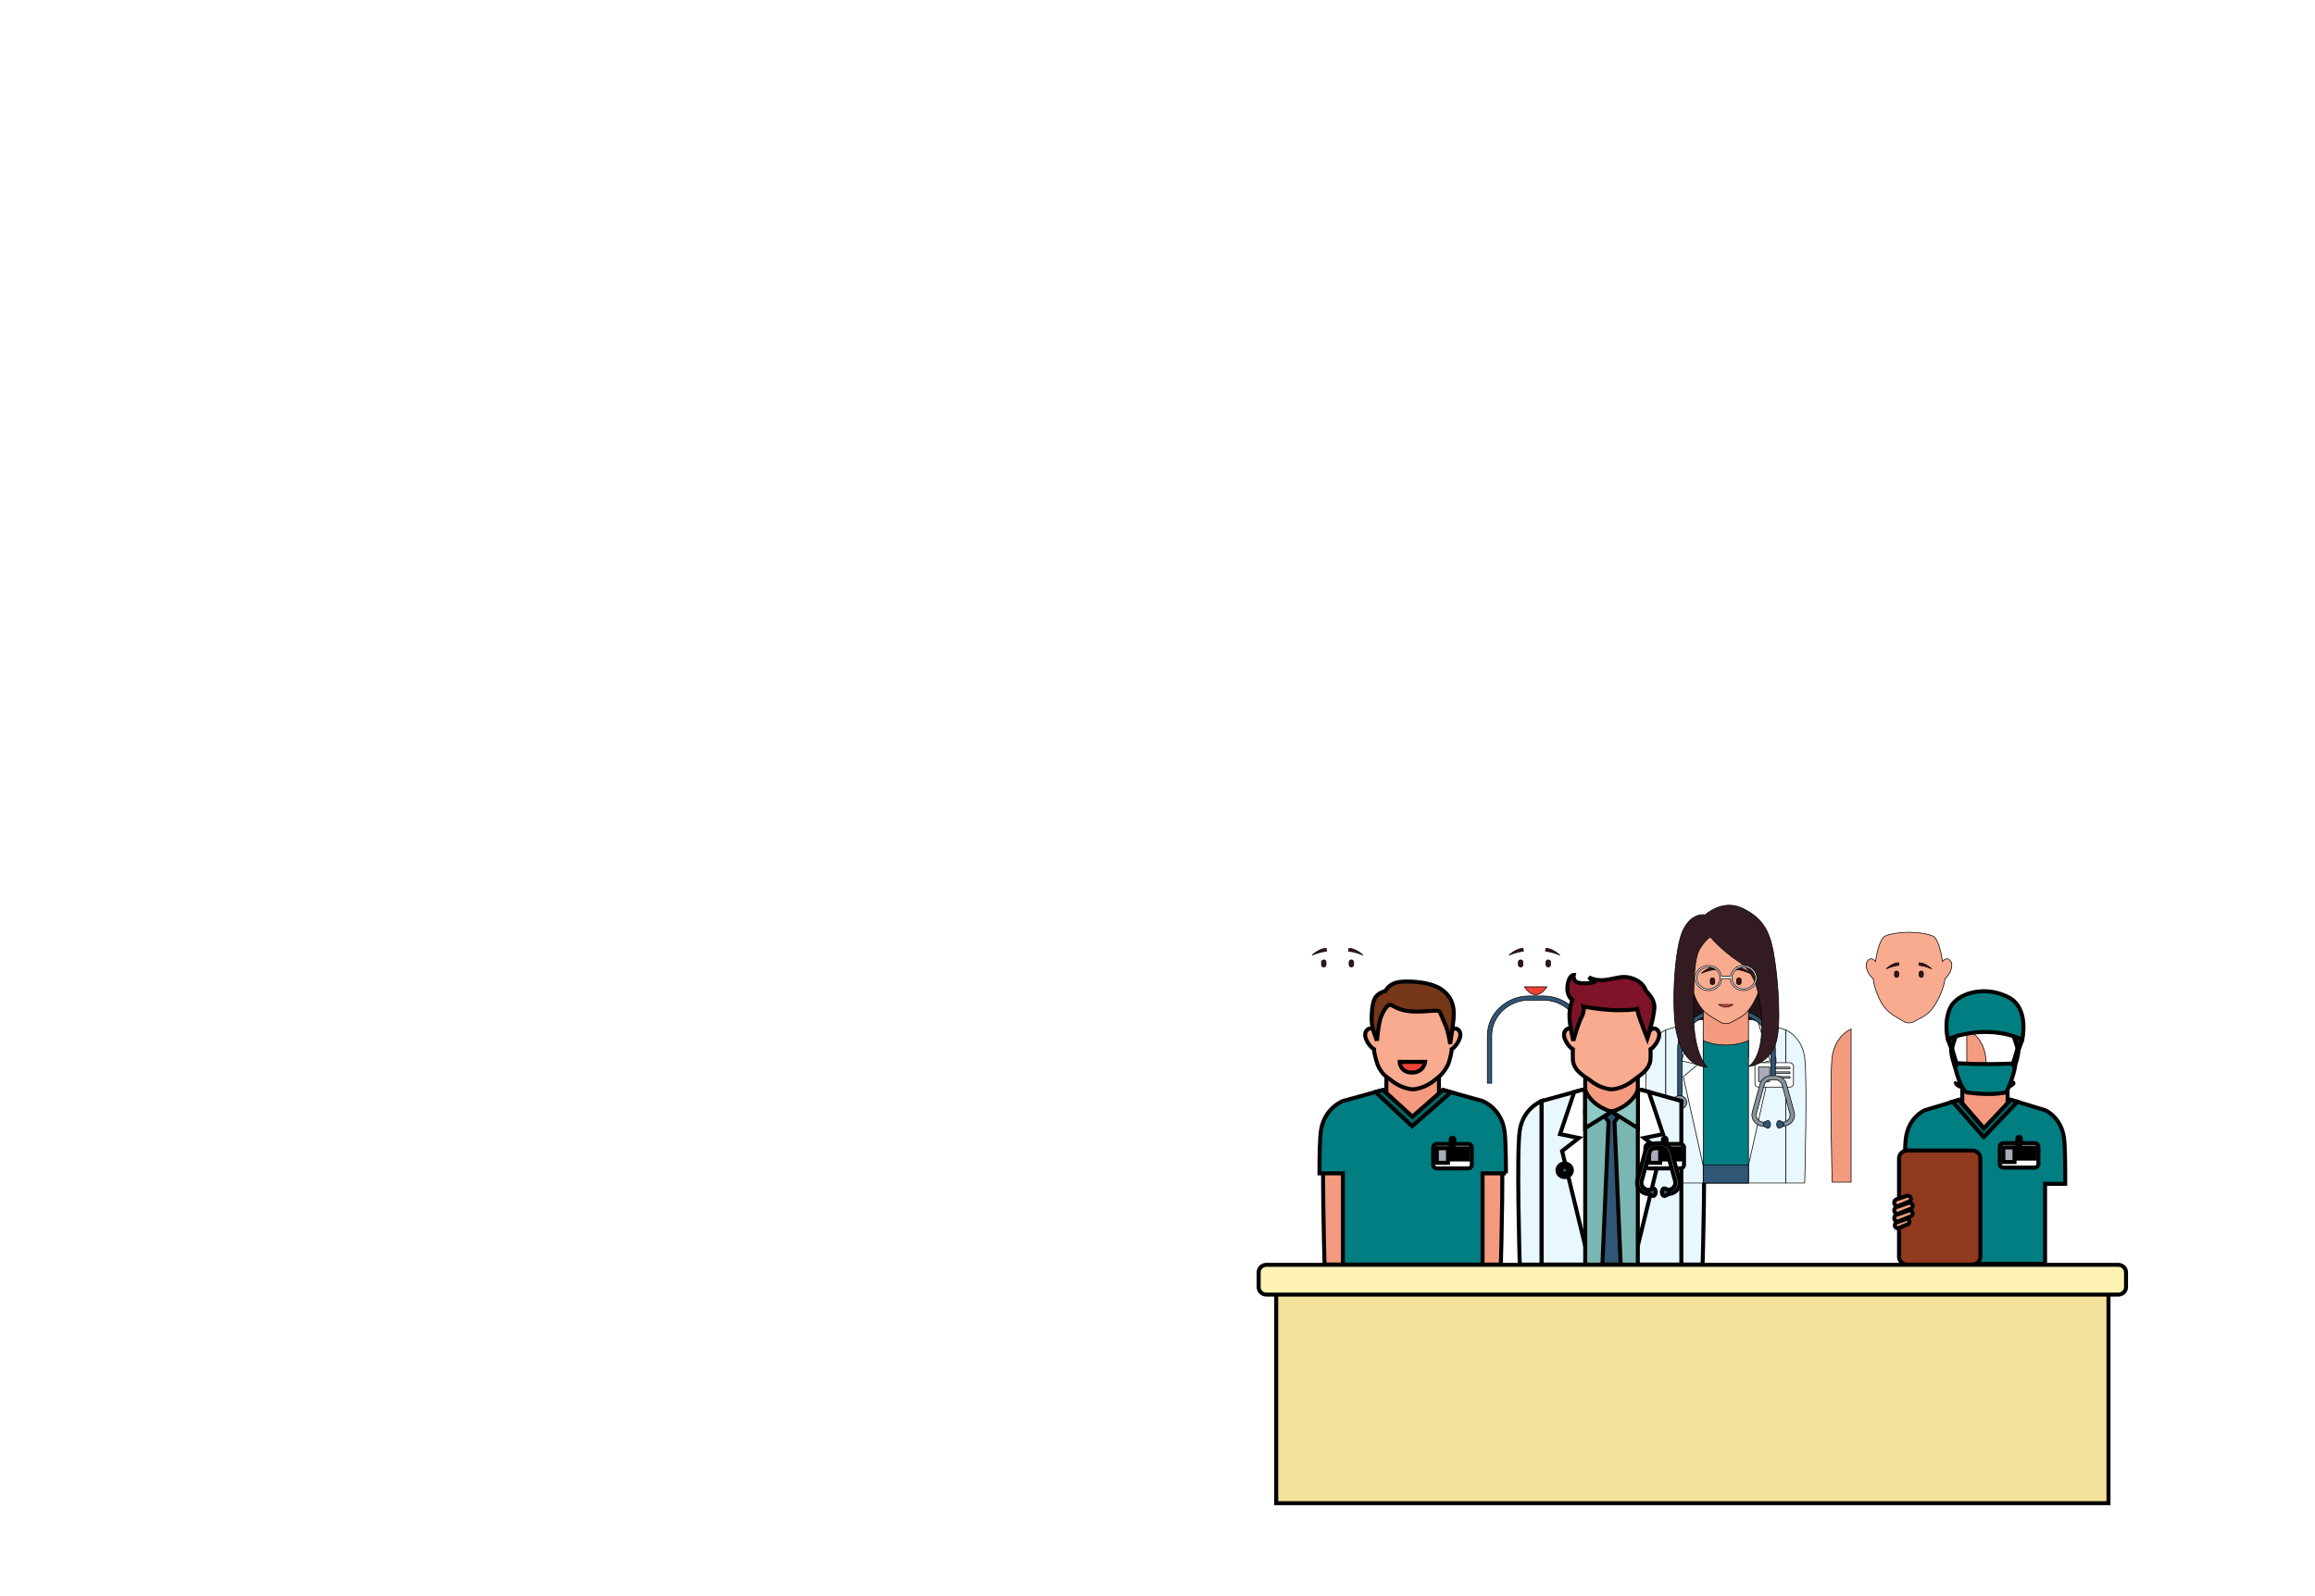 <svg width="580" height="400" xmlns="http://www.w3.org/2000/svg">
 <!-- Created with Method Draw - http://github.com/duopixel/Method-Draw/ -->

 <g>
  <title>background</title>
  <rect fill="#fff" id="canvas_background" height="402" width="582" y="-1" x="-1"/>
  <g display="none" overflow="visible" y="0" x="0" height="100%" width="100%" id="canvasGrid">
   <rect fill="url(#gridpattern)" stroke-width="0" y="0" x="0" height="100%" width="100%"/>
  </g>
 </g>
 <g>
  <title>Layer 1</title>
  <g stroke="null" id="svg_141">
   <path stroke="null" id="svg_5" d="m426.567,316.906c0.017,-0.523 0.844,-28.027 0,-33.617c-0.844,-5.638 -5.495,-7.387 -5.495,-7.387l0,41.003l5.495,0z" fill="#E9F7FE"/>
   <g stroke="null" id="svg_6" transform="matrix(0.172,0,0,0.163,-11562.32,-7540.38) ">
    <path stroke="null" id="svg_7" d="m69685.136,47697.98c0,0 -12.7,53.4 -10.2,86.5s9.3,63.6 9.3,63.6l112,0c0,0 3.4,-87.4 -8.5,-128.1c-11.9,-40.6 -73.8,-70.3 -102.6,-22z" fill="#211316"/>
    <g stroke="null" id="svg_8">
     <path stroke="null" id="svg_9" d="m69649.236,48078.88l0,-235.5c0,0 -23.2,10 -27.5,42.4c-4.2,32.1 -0.1,190.1 0,193.1l27.5,0z" fill="#E9F7FE"/>
     <path stroke="null" id="svg_10" d="m69851.536,48078.88c0.1,-3 4.2,-161 0,-193.1c-4.2,-32.4 -27.5,-42.4 -27.5,-42.4l0,235.5l27.5,0z" fill="#E9F7FE"/>
    </g>
    <path stroke="null" id="svg_11" fill="#E9F7FE" d="m69824.036,48078.88l0,-235.5l-49.4,-15.8l-75.3,0l-50.1,15.8l0,235.5l174.8,0z"/>
    <path stroke="null" id="svg_12" fill="#FFFFFF" d="m69699.336,47827.58l-9.4,2.9l-17.8,60.6l23.6,5.6l-21,18.8l31.9,150.3l30,0l30,0l31.9,-150.3l-21,-18.8l23.6,-5.6l-17.8,-60.8l-8.7,-2.7l-75.3,0z"/>
    <g stroke="null" id="svg_13">
     <path stroke="null" id="svg_14" d="m69829.936,47893.88l-45.6,0c-2.9,0 -5.3,2.4 -5.3,5.3l0,26.9c0,2.9 2.4,5.3 5.3,5.3l45.6,0c2.9,0 5.3,-2.4 5.3,-5.3l0,-26.9c0,-2.9 -2.4,-5.3 -5.3,-5.3z" fill="#FFFFFF"/>
     <g stroke="null" id="svg_15">
      <path stroke="null" id="svg_16" fill="#A9ACBA" d="m69784.336,47900.48l16.2,0l0,22.4l-16.2,0l0,-22.4z"/>
      <path stroke="null" id="svg_17" fill="#A9ACBA" d="m69802.436,47900.68l27.6,0l0,2.5l-27.6,0l0,-2.5z"/>
      <path stroke="null" id="svg_18" fill="#A9ACBA" d="m69802.436,47907.98l27.6,0l0,2.5l-27.6,0l0,-2.5z"/>
      <path stroke="null" id="svg_19" fill="#A9ACBA" d="m69802.436,47915.18l27.6,0l0,2.5l-27.6,0l0,-2.5z"/>
     </g>
     <path stroke="null" id="svg_20" d="m69807.136,47884.28c-1.5,0 -2.6,1.2 -2.6,2.6l0,7.5c0,1.5 1.2,2.6 2.6,2.6s2.6,-1.2 2.6,-2.6l0,-7.5c0.1,-1.4 -1.1,-2.6 -2.6,-2.6z" fill="#A9ACBA"/>
    </g>
    <g stroke="null" id="svg_21">
     <g stroke="null" id="svg_22">
      <g stroke="null" id="svg_23">
       <path stroke="null" id="svg_24" d="m69808.636,47915.38l-6.3,0l0,-42.3c0,-30.2 -24.6,-54.7 -54.7,-54.7l-20.1,0c-30.2,0 -54.7,24.6 -54.7,54.7l0,73.1l-6.3,0l0,-73.1c0,-33.7 27.4,-61.1 61.1,-61.1l20.1,0c33.7,0 61.1,27.4 61.1,61.1l0,42.3l-0.2,0z" fill="#305675"/>
      </g>
     </g>
     <path stroke="null" id="svg_25" fill="#87939B" d="m69679.736,47954.98a10.4,10.4 0 0 1 -10.4,10.4a10.4,10.4 0 0 1 -10.4,-10.4a10.4,10.4 0 0 1 10.4,-10.4a10.4,10.4 0 0 1 10.4,10.4z"/>
     <path stroke="null" id="svg_26" fill="#305675" d="m69674.636,47954.98a5.3,5.3 0 0 1 -5.3,5.3a5.3,5.3 0 0 1 -5.3,-5.3a5.3,5.3 0 0 1 5.3,-5.3a5.3,5.3 0 0 1 5.3,5.3z"/>
     <g stroke="null" id="svg_27">
      <path stroke="null" id="svg_28" d="m69819.336,47991.58l-1.8,0l0,-6.3l1.8,0c2.3,0 4.5,-0.7 6.4,-2.1c3.7,-2.7 5.3,-7.2 4.2,-11.7l-11.2,-43.2c-1.3,-4.8 -5.6,-8.2 -10.6,-8.2l-5,0c-5,0 -9.4,3.4 -10.6,8.2l-11.2,43.2c-1.1,4.4 0.5,9 4.2,11.7c1.9,1.4 4.1,2.1 6.4,2.1l1.8,0l0,6.3l-1.8,0c-3.7,0 -7.2,-1.1 -10.1,-3.3c-5.8,-4.2 -8.4,-11.4 -6.6,-18.4l11.2,-43.2c2,-7.6 8.9,-13 16.8,-13l5,0c7.9,0 14.8,5.3 16.8,13l11.2,43.2c1.8,7 -0.8,14.2 -6.6,18.4c-3.1,2.1 -6.6,3.3 -10.3,3.3z" fill="#87939B"/>
     </g>
     <path stroke="null" id="svg_29" d="m69801.736,47988.68c0,3.2 -1.6,5.8 -3.5,5.8s-7.2,-2.6 -7.2,-5.8s5.3,-5.8 7.2,-5.8s3.5,2.6 3.5,5.8z" fill="#305675"/>
     <path stroke="null" id="svg_30" d="m69810.736,47988.68c0,3.2 1.6,5.8 3.5,5.8s7.2,-2.6 7.2,-5.8s-5.3,-5.8 -7.2,-5.8s-3.5,2.6 -3.5,5.8z" fill="#305675"/>
    </g>
    <path stroke="null" id="svg_31" fill="#F49B7F" d="m69703.736,47799.18l65.9,0l0,85.7l-65.9,0l0,-85.7z"/>
    <g stroke="null" id="svg_32">
     <path stroke="null" id="svg_33" d="m69797.136,47738.58c-4.5,-6.1 -9,-2.4 -11.5,0.8c-2.9,-18.2 -7.4,-35.4 -13.6,-38.7c-11.3,-6.1 -35.3,-6.1 -35.3,-6.1s-24.1,0 -35.3,6.1c-6.2,3.4 -10.7,20.6 -13.6,38.7c-2.5,-3.2 -7,-6.9 -11.5,-0.8c-5.9,7.9 2.7,23.8 8.4,27.4c-0.4,5.5 6.8,35.9 21.4,49.8c8.2,7.8 16.1,11.3 22,15.4c5.2,3.6 12.1,3.6 17.4,0c6,-4.1 14.6,-6.8 22,-15.4c14.5,-16.9 21.8,-44.3 21.4,-49.8c5.5,-3.6 14.1,-19.5 8.2,-27.4z" fill="#F9AB90"/>
    </g>
    <g stroke="null" id="svg_34">
     <g stroke="null" id="svg_35">
      <g stroke="null" id="svg_36">
       <g stroke="null" id="svg_37">
        <path stroke="null" id="svg_38" d="m69717.236,47773.88c-1.8,0 -3.2,-1.4 -3.2,-3.2l0,-4.1c0,-1.8 1.4,-3.2 3.2,-3.2c1.8,0 3.2,1.4 3.2,3.2l0,4.1c0,1.8 -1.5,3.2 -3.2,3.2z" fill="#381218"/>
       </g>
       <g stroke="null" id="svg_39">
        <path stroke="null" id="svg_40" d="m69755.736,47773.88c-1.8,0 -3.2,-1.4 -3.2,-3.2l0,-4.1c0,-1.8 1.4,-3.2 3.2,-3.2c1.8,0 3.2,1.4 3.2,3.2l0,4.1c0,1.8 -1.4,3.2 -3.2,3.2z" fill="#381218"/>
       </g>
      </g>
      <g stroke="null" id="svg_41">
       <path stroke="null" id="svg_42" d="m69701.236,47756.28c0,0 9.4,-9.8 19.3,-9.8l0.4,4.3c0,0 -7.1,0 -19.7,5.5z" fill="#381218"/>
       <path stroke="null" id="svg_43" d="m69771.636,47756.28c0,0 -9.4,-9.8 -19.3,-9.8l-0.4,4.3c0.1,0 7.2,0 19.7,5.5z" fill="#381218"/>
      </g>
      <path stroke="null" id="svg_44" d="m69726.236,47804.38l20.8,0c0,0 -9.5,8.9 -20.8,0z" fill="#EF4136"/>
     </g>
    </g>
    <path stroke="null" id="svg_45" d="m69736.636,47866.68c-12.3,0 -23.7,-2.5 -32.9,-6.8l0,219.1l65.9,0l0,-219.1c-9.3,4.3 -20.7,6.8 -33,6.8z" fill="#017E82"/>
    <path stroke="null" id="svg_46" fill="#305675" d="m69703.736,48050.88l65.9,0l0,28l-65.9,0l0,-28z"/>
    <path stroke="null" id="svg_47" d="m69714.036,47700.38c0,0 15.5,20 40.6,37.5c25.1,17.6 29.5,46 32.4,69.2c3,23.2 5.9,74.2 -17,92.6c0,0 36.3,-3.1 42.2,-48.9c4.5,-34.6 -0.9,-98.7 -6.8,-129.9c-5.9,-31.1 -16.2,-50.3 -45,-64.7c-28.8,-14.4 -53.9,10.4 -53.9,10.4s-18.4,-4.8 -31.7,22.4c-13.3,27.1 -17.6,120.8 -10.2,157.6s23.8,53.4 44.9,54c0,0 -19.9,-18.4 -19.9,-83s2.3,-86.7 9.6,-99.5c7.5,-12.9 14.8,-17.7 14.8,-17.7z" fill="#331C21"/>
    <path stroke="null" id="svg_48" d="m69762.536,47744.38c-9.7,0 -17.7,7.2 -19.1,16.5l-13,0c-1.3,-9.3 -9.4,-16.5 -19.1,-16.5c-10.6,0 -19.3,8.6 -19.3,19.3s8.6,19.3 19.3,19.3c10.4,0 18.8,-8.2 19.2,-18.5l12.7,0c0.4,10.3 8.8,18.5 19.2,18.5c10.6,0 19.3,-8.6 19.3,-19.3s-8.5,-19.3 -19.2,-19.3zm-51.1,36.2c-9.3,0 -16.9,-7.6 -16.9,-16.9s7.6,-16.9 16.9,-16.9c9.3,0 16.9,7.6 16.9,16.9s-7.6,16.9 -16.9,16.9zm51.1,0c-9.3,0 -16.9,-7.6 -16.9,-16.9s7.6,-16.9 16.9,-16.9s16.9,7.6 16.9,16.9s-7.5,16.9 -16.9,16.9z" fill="#FFFFFF"/>
   </g>
   <path stroke="null" id="svg_49" d="m386.255,316.906l0,-40.987c0,0 -4.651,1.749 -5.495,7.387c-0.844,5.589 -0.017,33.094 0,33.617l5.495,0l0,-0.016z" fill="#E9F7FE"/>
   <path stroke="null" id="svg_50" fill="#E9F7FE" d="m421.244,316.906l0,-40.987l-9.888,-2.762l-15.057,0l-10.043,2.762l0,40.987l34.988,0z"/>
   <path stroke="null" id="svg_51" fill="#FFFFFF" d="m396.299,273.157l-1.895,0.523l-3.549,10.541l4.72,0.964l-4.203,3.268l6.374,26.181l6.012,0l5.995,0l6.391,-26.181l-4.221,-3.268l4.737,-0.964l-3.566,-10.574l-1.74,-0.49l-15.057,0z"/>
   <path stroke="null" id="svg_52" d="m421.002,286.673l-7.856,0c-0.5,0 -0.913,0.392 -0.913,0.866l0,4.396c0,0.474 0.413,0.866 0.913,0.866l7.856,0c0.5,0 0.913,-0.392 0.913,-0.866l0,-4.396c0,-0.474 -0.413,-0.866 -0.913,-0.866z" fill="#FFFFFF"/>
   <path stroke="null" id="svg_53" fill="#A9ACBA" d="m413.147,287.751l2.791,0l0,3.661l-2.791,0l0,-3.661z"/>
   <path stroke="null" id="svg_54" fill="#A9ACBA" d="m416.248,287.784l4.755,0l0,0.409l-4.755,0l0,-0.409z"/>
   <path stroke="null" id="svg_55" fill="#A9ACBA" d="m416.248,288.977l4.755,0l0,0.409l-4.755,0l0,-0.409z"/>
   <path stroke="null" id="svg_56" fill="#A9ACBA" d="m416.248,290.154l4.755,0l0,0.409l-4.755,0l0,-0.409z"/>
   <path stroke="null" id="svg_57" d="m417.075,285.104c-0.258,0 -0.448,0.196 -0.448,0.425l0,1.226c0,0.245 0.207,0.425 0.448,0.425s0.448,-0.196 0.448,-0.425l0,-1.226c0,-0.229 -0.189,-0.425 -0.448,-0.425z" fill="#A9ACBA"/>
   <g stroke="null" id="svg_58" transform="matrix(0.172,0,0,0.163,-11562.32,-7540.38) ">
    <path stroke="null" id="svg_59" d="m69531.436,47894.68l-6.3,0l0,-42.3c0,-30.2 -24.6,-54.7 -54.7,-54.7l-20.1,0c-30.2,0 -54.7,24.6 -54.7,54.7l0,73.1l-6.3,0l0,-73.1c0,-33.7 27.4,-61.1 61.1,-61.1l20.1,0c33.7,0 61.1,27.4 61.1,61.1l0,42.3l-0.2,0z" fill="#305675"/>
   </g>
   <path stroke="null" id="svg_60" fill="#F49B7F" d="m397.16,268.206l13.179,0l0,10.394l-13.179,0l0,-10.394z"/>
   <path stroke="null" id="svg_61" d="m415.404,258.318c-0.792,-1.062 -1.705,-0.425 -2.222,0.131c-0.379,-3.203 -1.12,-6.357 -2.326,-6.978c-2.222,-1.16 -7.08,-1.16 -7.08,-1.16s-4.858,0 -7.08,1.16c-1.223,0.637 -1.947,3.775 -2.326,6.978c-0.517,-0.556 -1.43,-1.193 -2.222,-0.131c-1.016,1.356 0.792,4.02 1.912,4.625c-0.017,0.899 -0.017,2.206 0.017,2.746c0.207,2.876 3.445,4.314 4.255,5.001c2.636,2.239 5.461,2.304 5.461,2.304s2.825,-0.065 5.461,-2.304c0.81,-0.686 4.048,-2.321 4.255,-5.197c0.034,-0.523 0.052,-1.651 0.017,-2.549c1.085,-0.605 2.894,-3.268 1.878,-4.625z" fill="#F9AB90"/>
   <path stroke="null" id="svg_62" d="m394.18,260.851c0,0 -1.085,-4.478 -0.965,-6.668c0.121,-2.19 0.724,-3.563 0.724,-3.563s-1.568,-1.03 -1.206,-3.677c0.362,-2.647 1.568,-2.647 1.568,-2.647s-0.482,1.847 1.688,2.075c2.188,0.229 3.273,-0.229 3.273,-0.229l-1.206,-1.258c0,0 1.568,1.03 4.238,0.686c2.67,-0.343 4.238,-1.258 6.788,-0.343s3.153,2.647 3.273,2.991c0.121,0.343 1.568,1.373 2.067,3.334c0.482,1.961 -1.688,8.743 -1.688,8.743s-1.206,-3.105 -1.826,-4.821c-0.603,-1.732 -0.724,-2.647 -0.724,-2.647s-0.724,0.343 -4.72,0.343s-8.734,-0.915 -8.734,-0.915s0.362,1.03 -0.482,2.647c-0.861,1.569 -2.067,5.949 -2.067,5.949z" fill="#7F1327"/>
   <path stroke="null" id="svg_63" fill="#7AB7B2" d="m397.16,278.599l13.179,0l0,38.323l-13.179,0l0,-38.323z"/>
   <path stroke="null" id="svg_64" d="m403.758,278.599c0,0 -5.013,-1.258 -6.615,-5.524l0,9.642l6.615,-4.118z" fill="#8EC9C5"/>
   <path stroke="null" id="svg_65" d="m403.758,278.599c0,0 5.013,-1.258 6.615,-5.524l0,9.642l-6.615,-4.118z" fill="#8EC9C5"/>
   <path stroke="null" id="svg_66" fill="#87939B" d="m393.801,293.275a1.792,1.7 0 0 1 -1.792,1.7a1.792,1.7 0 0 1 -1.792,-1.7a1.792,1.7 0 0 1 1.792,-1.7a1.792,1.7 0 0 1 1.792,1.7z"/>
   <path stroke="null" id="svg_67" fill="#305675" d="m392.922,293.275a0.913,0.866 0 0 1 -0.913,0.866a0.913,0.866 0 0 1 -0.913,-0.866a0.913,0.866 0 0 1 0.913,-0.866a0.913,0.866 0 0 1 0.913,0.866z"/>
   <path stroke="null" id="svg_68" d="m417.85,299.24l-0.31,0l0,-1.03l0.31,0c0.396,0 0.775,-0.114 1.103,-0.343c0.637,-0.441 0.913,-1.177 0.724,-1.912l-1.929,-7.06c-0.224,-0.784 -0.965,-1.34 -1.826,-1.34l-0.861,0c-0.861,0 -1.619,0.556 -1.826,1.34l-1.929,7.06c-0.189,0.719 0.086,1.471 0.724,1.912c0.327,0.229 0.706,0.343 1.103,0.343l0.31,0l0,1.03l-0.31,0c-0.637,0 -1.24,-0.18 -1.74,-0.539c-0.999,-0.686 -1.447,-1.863 -1.137,-3.007l1.929,-7.06c0.345,-1.242 1.533,-2.125 2.894,-2.125l0.861,0c1.361,0 2.55,0.866 2.894,2.125l1.929,7.06c0.31,1.144 -0.138,2.321 -1.137,3.007c-0.534,0.36 -1.137,0.539 -1.774,0.539z" fill="#87939B"/>
   <path stroke="null" id="svg_69" d="m414.818,298.766c0,0.523 -0.276,0.948 -0.603,0.948c-0.327,0 -1.24,-0.425 -1.24,-0.948s0.913,-0.948 1.24,-0.948c0.345,0.016 0.603,0.425 0.603,0.948z" fill="#305675"/>
   <path stroke="null" id="svg_70" d="m416.368,298.766c0,0.523 0.276,0.948 0.603,0.948s1.24,-0.425 1.24,-0.948s-0.913,-0.948 -1.24,-0.948s-0.603,0.425 -0.603,0.948z" fill="#305675"/>
   <path stroke="null" id="svg_71" fill="#305675" d="m401.467,316.906l4.582,0l-1.55,-35.774l0.982,-1.324l-1.723,-1.209l-1.723,1.209l0.965,1.324l-1.533,35.774z"/>
   <g stroke="null" id="svg_72" transform="matrix(0.172,0,0,0.163,-11562.32,-7540.38) ">
    <g stroke="null" id="svg_73">
     <g stroke="null" id="svg_74">
      <path stroke="null" id="svg_75" d="m69437.836,47746.68c-1.8,0 -3.3,-1.5 -3.3,-3.3l0,-4.3c0,-1.8 1.5,-3.3 3.3,-3.3c1.8,0 3.3,1.5 3.3,3.3l0,4.3c0,1.8 -1.5,3.3 -3.3,3.3z" fill="#381218"/>
     </g>
     <g stroke="null" id="svg_76">
      <path stroke="null" id="svg_77" d="m69478.036,47746.68c-1.8,0 -3.3,-1.5 -3.3,-3.3l0,-4.3c0,-1.8 1.5,-3.3 3.3,-3.3c1.8,0 3.3,1.5 3.3,3.3l0,4.3c0,1.8 -1.5,3.3 -3.3,3.3z" fill="#381218"/>
     </g>
    </g>
    <g stroke="null" id="svg_78">
     <path stroke="null" id="svg_79" d="m69421.236,47728.38c0,0 9.8,-10.3 20.1,-10.3l0.4,4.5c0,0 -7.4,0 -20.5,5.8z" fill="#381218"/>
     <path stroke="null" id="svg_80" d="m69494.636,47728.38c0,0 -9.8,-10.3 -20.1,-10.3l-0.4,4.5c0,0 7.4,0 20.5,5.8z" fill="#381218"/>
    </g>
    <path stroke="null" id="svg_81" d="m69443.236,47777.18l32.8,0c0,0 -14.9,27.6 -32.8,0z" fill="#EF4136"/>
   </g>
   <path stroke="null" id="svg_82" fill="#F49B7F" d="m347.339,268.206l13.179,0l0,12.976l-13.179,0l0,-12.976z"/>
   <path stroke="null" id="svg_83" d="m365.583,258.318c-0.792,-1.062 -1.705,-0.425 -2.222,0.131c-0.379,-3.203 -1.12,-6.357 -2.326,-6.978c-2.222,-1.16 -7.08,-1.16 -7.08,-1.16s-4.858,0 -7.08,1.16c-1.223,0.637 -1.947,3.775 -2.326,6.978c-0.517,-0.556 -1.43,-1.193 -2.222,-0.131c-1.016,1.356 0.792,4.02 1.912,4.625c-0.017,0.899 0.724,3.416 0.93,3.906c1.085,2.598 2.532,3.154 3.342,3.84c2.636,2.239 5.461,2.304 5.461,2.304s2.825,-0.065 5.461,-2.304c0.81,-0.686 2.016,-1.307 3.342,-3.84c0.241,-0.474 0.947,-3.007 0.93,-3.906c1.085,-0.605 2.894,-3.268 1.878,-4.625z" fill="#F9AB90"/>
   <path stroke="null" id="svg_84" d="m344.996,260.835c0,0 0.258,-3.383 0.775,-5.279c0.517,-1.896 1.74,-3.742 2.463,-3.742s1.878,1.405 5.375,1.651c3.497,0.245 6.667,-0.556 7.063,0.065c0.396,0.621 0.655,1.602 1.43,3.252c0.775,1.651 1.223,4.854 1.223,4.854s0.913,-5.769 0.913,-7.436c0,-1.651 -0.258,-4.429 -3.308,-6.39c-3.049,-1.961 -8.993,-2.092 -11.008,-1.602c-1.998,0.49 -2.842,2.157 -2.842,2.157s-1.878,0.376 -2.653,1.847c-0.775,1.471 -0.913,5.279 -0.655,6.749c0.258,1.487 1.223,3.873 1.223,3.873z" fill="#763618"/>
   <path stroke="null" id="svg_85" d="m331.852,316.906c-0.086,-3.187 -0.775,-28.027 0,-33.224c0.637,-4.282 3.583,-6.243 4.772,-6.88l0,40.104l-4.772,0z" fill="#F49B7F"/>
   <path stroke="null" id="svg_86" d="m371.25,316.906l0,-40.088c1.189,0.621 4.135,2.598 4.772,6.88c0.775,5.197 0.103,30.037 0,33.224l-4.772,0l0,-0.016z" fill="#F49B7F"/>
   <path stroke="null" id="svg_87" d="m377.297,294.043c0,-4.772 -0.103,-8.923 -0.379,-10.737c-0.827,-5.524 -5.306,-7.305 -5.495,-7.387l0,0l-9.906,-2.762l-7.666,6.717l-7.373,-6.717l-10.026,2.762l0,0c0,0 -4.651,1.749 -5.495,7.387c-0.276,1.814 -0.379,5.965 -0.379,10.737l5.874,0l0,22.879l34.988,0l0,-22.879l5.857,0z" fill="#017E82"/>
   <path stroke="null" id="svg_88" fill="#026868" d="m344.617,273.664l9.182,8.563l9.733,-8.514l-1.998,-0.556l-7.666,6.717l-7.39,-6.717l-1.861,0.507z"/>
   <path stroke="null" id="svg_89" d="m367.839,286.673l-7.856,0c-0.5,0 -0.913,0.392 -0.913,0.866l0,4.396c0,0.474 0.413,0.866 0.913,0.866l7.856,0c0.5,0 0.913,-0.392 0.913,-0.866l0,-4.396c0,-0.474 -0.413,-0.866 -0.913,-0.866z" fill="#FFFFFF"/>
   <path stroke="null" id="svg_90" fill="#A9ACBA" d="m359.984,287.751l2.791,0l0,3.661l-2.791,0l0,-3.661z"/>
   <path stroke="null" id="svg_91" fill="#A9ACBA" d="m363.085,287.784l4.755,0l0,0.409l-4.755,0l0,-0.409z"/>
   <path stroke="null" id="svg_92" fill="#A9ACBA" d="m363.085,288.977l4.755,0l0,0.409l-4.755,0l0,-0.409z"/>
   <path stroke="null" id="svg_93" fill="#A9ACBA" d="m363.085,290.154l4.755,0l0,0.409l-4.755,0l0,-0.409z"/>
   <path stroke="null" id="svg_94" d="m363.911,285.104c-0.258,0 -0.448,0.196 -0.448,0.425l0,1.226c0,0.245 0.207,0.425 0.448,0.425c0.258,0 0.448,-0.196 0.448,-0.425l0,-1.226c0,-0.229 -0.189,-0.425 -0.448,-0.425z" fill="#A9ACBA"/>
   <g stroke="null" id="svg_95" transform="matrix(0.172,0,0,0.163,-11562.32,-7540.38) ">
    <g stroke="null" id="svg_96">
     <g stroke="null" id="svg_97">
      <path stroke="null" id="svg_98" d="m69151.036,47746.68c-1.8,0 -3.3,-1.5 -3.3,-3.3l0,-4.3c0,-1.8 1.5,-3.3 3.3,-3.3c1.8,0 3.3,1.5 3.3,3.3l0,4.3c0,1.8 -1.5,3.3 -3.3,3.3z" fill="#381218"/>
     </g>
     <g stroke="null" id="svg_99">
      <path stroke="null" id="svg_100" d="m69191.236,47746.68c-1.8,0 -3.3,-1.5 -3.3,-3.3l0,-4.3c0,-1.8 1.5,-3.3 3.3,-3.3c1.8,0 3.3,1.5 3.3,3.3l0,4.3c0,1.8 -1.5,3.3 -3.3,3.3z" fill="#381218"/>
     </g>
    </g>
    <g stroke="null" id="svg_101">
     <path stroke="null" id="svg_102" d="m69134.436,47728.38c0,0 9.8,-10.3 20.1,-10.3l0.4,4.5c0,0 -7.4,0 -20.5,5.8z" fill="#381218"/>
     <path stroke="null" id="svg_103" d="m69207.836,47728.38c0,0 -9.8,-10.3 -20.1,-10.3l-0.4,4.5c0,0 7.4,0 20.5,5.8z" fill="#381218"/>
    </g>
   </g>
   <path stroke="null" id="svg_104" d="m350.664,266.114l6.391,0c0,0 -0.31,2.68 -3.308,2.68c-2.998,-0.016 -3.084,-2.68 -3.084,-2.68z" fill="#EF4136"/>
   <g stroke="null" id="svg_105" transform="matrix(0.172,0,0,0.163,-11562.32,-7540.38) ">
    <path stroke="null" id="svg_106" d="m69919.136,48077.68l0,-235.6c0,0 -23.2,10 -27.5,42.4c-4.2,32.1 -0.1,190.1 0,193.1l27.5,0l0,0.1z" fill="#F49B7F"/>
    <path stroke="null" id="svg_107" d="m70115.136,48077.68c0.1,-3 4.2,-161 0,-193.1c-4.2,-32.4 -27.5,-42.4 -27.5,-42.4l0,235.5l27.5,0z" fill="#F49B7F"/>
   </g>
   <path stroke="null" id="svg_108" fill="#F49B7F" d="m491.634,270.984l11.353,0l0,14.006l-11.353,0l0,-14.006z"/>
   <path stroke="null" id="svg_109" d="m517.113,285.153c-0.724,-5.246 -4.651,-6.897 -4.737,-6.929l0,0l-8.527,-2.598l-6.736,7.174l-6.236,-7.174l-8.631,2.598l0,0c-0.086,0.033 -4.014,1.7 -4.737,6.929c-0.258,1.896 -0.327,6.455 -0.327,11.538l5.048,0l0,20.02l30.148,0l0,-20.036l5.048,0c0.017,-5.083 -0.052,-9.642 -0.31,-11.521z" fill="#017E82"/>
   <path stroke="null" id="svg_110" d="m509.792,286.476l-7.856,0c-0.5,0 -0.913,0.392 -0.913,0.866l0,4.396c0,0.474 0.413,0.866 0.913,0.866l7.856,0c0.5,0 0.913,-0.392 0.913,-0.866l0,-4.396c-0.017,-0.49 -0.413,-0.866 -0.913,-0.866z" fill="#FFFFFF"/>
   <path stroke="null" id="svg_111" fill="#A9ACBA" d="m501.919,287.555l2.791,0l0,3.661l-2.791,0l0,-3.661z"/>
   <path stroke="null" id="svg_112" fill="#A9ACBA" d="m505.037,287.588l4.755,0l0,0.409l-4.755,0l0,-0.409z"/>
   <path stroke="null" id="svg_113" fill="#A9ACBA" d="m505.037,288.764l4.755,0l0,0.409l-4.755,0l0,-0.409z"/>
   <path stroke="null" id="svg_114" fill="#A9ACBA" d="m505.037,289.941l4.755,0l0,0.409l-4.755,0l0,-0.409z"/>
   <path stroke="null" id="svg_115" d="m505.864,284.891c-0.258,0 -0.448,0.196 -0.448,0.425l0,1.226c0,0.245 0.207,0.425 0.448,0.425s0.448,-0.196 0.448,-0.425l0,-1.209c0,-0.245 -0.207,-0.441 -0.448,-0.441z" fill="#A9ACBA"/>
   <path stroke="null" id="svg_116" fill="#026868" d="m497.009,284.973l8.424,-8.841l-1.671,-0.507l-6.736,7.174l-6.236,-7.174l-1.585,0.474l7.804,8.874z"/>
   <path stroke="null" id="svg_117" d="m494.098,288.323l-16.245,0c-1.137,0 -2.067,0.882 -2.067,1.961l0,24.677c0,1.079 0.93,1.961 2.067,1.961l16.245,0c1.137,0 2.067,-0.882 2.067,-1.961l0,-24.677c0,-1.095 -0.93,-1.961 -2.067,-1.961z" fill="#913A1F"/>
   <path stroke="null" id="svg_118" d="m475.13,300.58l2.55,-0.882c0.534,-0.18 1.085,0.18 1.085,0.719l0,0c0,0.311 -0.189,0.588 -0.482,0.703l-2.567,1.062c-0.551,0.229 -1.171,-0.18 -1.137,-0.752l0.017,-0.18c0.017,-0.294 0.224,-0.572 0.534,-0.67z" fill="#F49B7F"/>
   <path stroke="null" id="svg_119" d="m475.13,302.508l2.998,-1.03c0.534,-0.18 1.085,0.18 1.085,0.719l0,0c0,0.311 -0.189,0.588 -0.482,0.703l-2.998,1.209c-0.551,0.229 -1.171,-0.18 -1.137,-0.752l0.017,-0.18c0,-0.294 0.207,-0.556 0.517,-0.67z" fill="#F49B7F"/>
   <path stroke="null" id="svg_120" d="m475.13,304.437l2.998,-1.03c0.534,-0.18 1.085,0.18 1.085,0.719l0,0c0,0.311 -0.189,0.588 -0.482,0.703l-2.998,1.209c-0.551,0.229 -1.171,-0.18 -1.137,-0.752l0.017,-0.18c0,-0.311 0.207,-0.572 0.517,-0.67z" fill="#F49B7F"/>
   <path stroke="null" id="svg_121" d="m475.234,306.316l2.222,-0.768c0.465,-0.163 0.947,0.163 0.947,0.637l0,0c0,0.261 -0.172,0.507 -0.431,0.621l-2.24,0.932c-0.482,0.196 -1.016,-0.147 -0.999,-0.654l0.017,-0.163c0.034,-0.278 0.207,-0.507 0.482,-0.605z" fill="#F49B7F"/>
   <g stroke="null" id="svg_122" transform="matrix(0.172,0,0,0.163,-11562.32,-7540.38) ">
    <path stroke="null" id="svg_123" d="m70063.936,47737.38c-4.5,-6.1 -9,-2.4 -11.5,0.8c-2.9,-18.2 -7.4,-35.4 -13.6,-38.7c-11.3,-6.1 -35.3,-6.1 -35.3,-6.1s-24.1,0 -35.3,6.1c-6.2,3.4 -10.7,20.6 -13.6,38.7c-2.5,-3.2 -7,-6.9 -11.5,-0.8c-5.9,7.9 2.7,23.8 8.4,27.4c-0.4,5.5 6.8,35.9 21.4,49.8c8.2,7.8 16.1,11.3 22,15.4c5.2,3.6 12.1,3.6 17.4,0c6,-4.1 14.6,-6.8 22,-15.4c14.5,-16.9 21.8,-44.3 21.4,-49.8c5.4,-3.6 14,-19.5 8.2,-27.4z" fill="#F9AB90"/>
   </g>
   <g stroke="null" id="svg_124" transform="matrix(0.172,0,0,0.163,-11562.32,-7540.38) ">
    <g stroke="null" id="svg_125">
     <g stroke="null" id="svg_126">
      <path stroke="null" id="svg_127" d="m69985.436,47762.68c-1.6,0 -3,-1.3 -3,-3l0,-3.8c0,-1.6 1.3,-3 3,-3c1.6,0 3,1.3 3,3l0,3.8c0,1.7 -1.4,3 -3,3z" fill="#381218"/>
     </g>
     <g stroke="null" id="svg_128">
      <path stroke="null" id="svg_129" d="m70021.336,47762.68c-1.6,0 -3,-1.3 -3,-3l0,-3.8c0,-1.6 1.3,-3 3,-3c1.6,0 3,1.3 3,3l0,3.8c0,1.7 -1.3,3 -3,3z" fill="#381218"/>
     </g>
    </g>
    <g stroke="null" id="svg_130">
     <path stroke="null" id="svg_131" d="m69970.536,47749.38c0,0 8.8,-9.2 18,-9.2l0.4,4c0,0.1 -6.6,0.1 -18.4,5.2z" fill="#381218"/>
     <path stroke="null" id="svg_132" d="m70036.236,47749.38c0,0 -8.8,-9.2 -18,-9.2l-0.4,4c0,0.1 6.6,0.1 18.4,5.2z" fill="#381218"/>
    </g>
   </g>
   <path stroke="null" id="svg_133" d="m490.17,271.278c0,0 6.546,4.543 14.178,0.016c0,0 0.5,0.131 -0.551,0.768c-1.034,0.637 -5.788,3.448 -12.989,0.114c-0.224,-0.098 -0.413,-0.229 -0.568,-0.409c-0.155,-0.163 -0.258,-0.376 -0.069,-0.49z" fill="#017E82"/>
   <path stroke="null" id="svg_134" d="m489.756,267.176c0.379,1.585 1.326,5.05 2.739,6.423c0.103,0.098 0.224,0.147 0.345,0.18c1.016,0.147 5.857,0.768 9.492,0.033c0.189,-0.033 0.345,-0.163 0.431,-0.327c0.396,-0.801 1.585,-3.318 2.102,-6.243c0.069,-0.392 -0.241,-0.752 -0.655,-0.719c-1.998,0.098 -7.666,0.327 -13.833,-0.082c-0.396,-0.065 -0.724,0.327 -0.62,0.735z" fill="#017E82"/>
   <path stroke="null" id="svg_135" d="m488.878,262.094c0,0 1.085,3.922 1.378,4.429c0.293,0.507 -0.5,0.654 -0.5,0.654s-1.206,-3.17 -0.879,-5.083z" fill="#017E82"/>
   <path stroke="null" id="svg_136" d="m505.657,262.094c0,0 -1.085,3.922 -1.378,4.429c-0.293,0.507 0.5,0.654 0.5,0.654s1.206,-3.17 0.879,-5.083z" fill="#017E82"/>
   <path stroke="null" id="svg_137" d="m489.033,262.878c0,0 0.741,-3.17 1.395,-3.988c0.672,-0.817 10.354,-1.585 11.697,-0.882c1.344,0.703 2.205,1.144 2.205,1.144l1.344,4.118c0,0 0.93,-2.092 0.93,-3.04s-2.877,-5.507 -8.82,-5.507c-5.943,0 -9.492,3.481 -9.613,3.742c-0.138,0.261 -0.138,1.961 -0.138,1.961s0.465,1.634 0.999,2.451z" fill="#381218"/>
   <path stroke="null" id="svg_138" d="m488.016,260.41c0,0 9.234,-4.118 18.64,0.114c0,0 1.792,-7.73 -3.273,-10.508c-5.874,-3.219 -13.024,-1.209 -14.764,2.533c-1.705,3.661 -0.603,7.861 -0.603,7.861z" fill="#017E82"/>
   <path stroke="null" id="svg_139" fill="#F2E29B" d="m319.741,321.286l208.518,0l0,55.417l-208.518,0l0,-55.417z"/>
   <path stroke="null" id="svg_140" d="m530.688,316.972l-213.376,0c-1.085,0 -1.964,0.833 -1.964,1.863l0,3.742c0,1.03 0.879,1.863 1.964,1.863l213.376,0c1.085,0 1.964,-0.833 1.964,-1.863l0,-3.742c0,-1.03 -0.879,-1.863 -1.964,-1.863z" fill="#FFF3B4"/>
  </g>
 </g>
</svg>